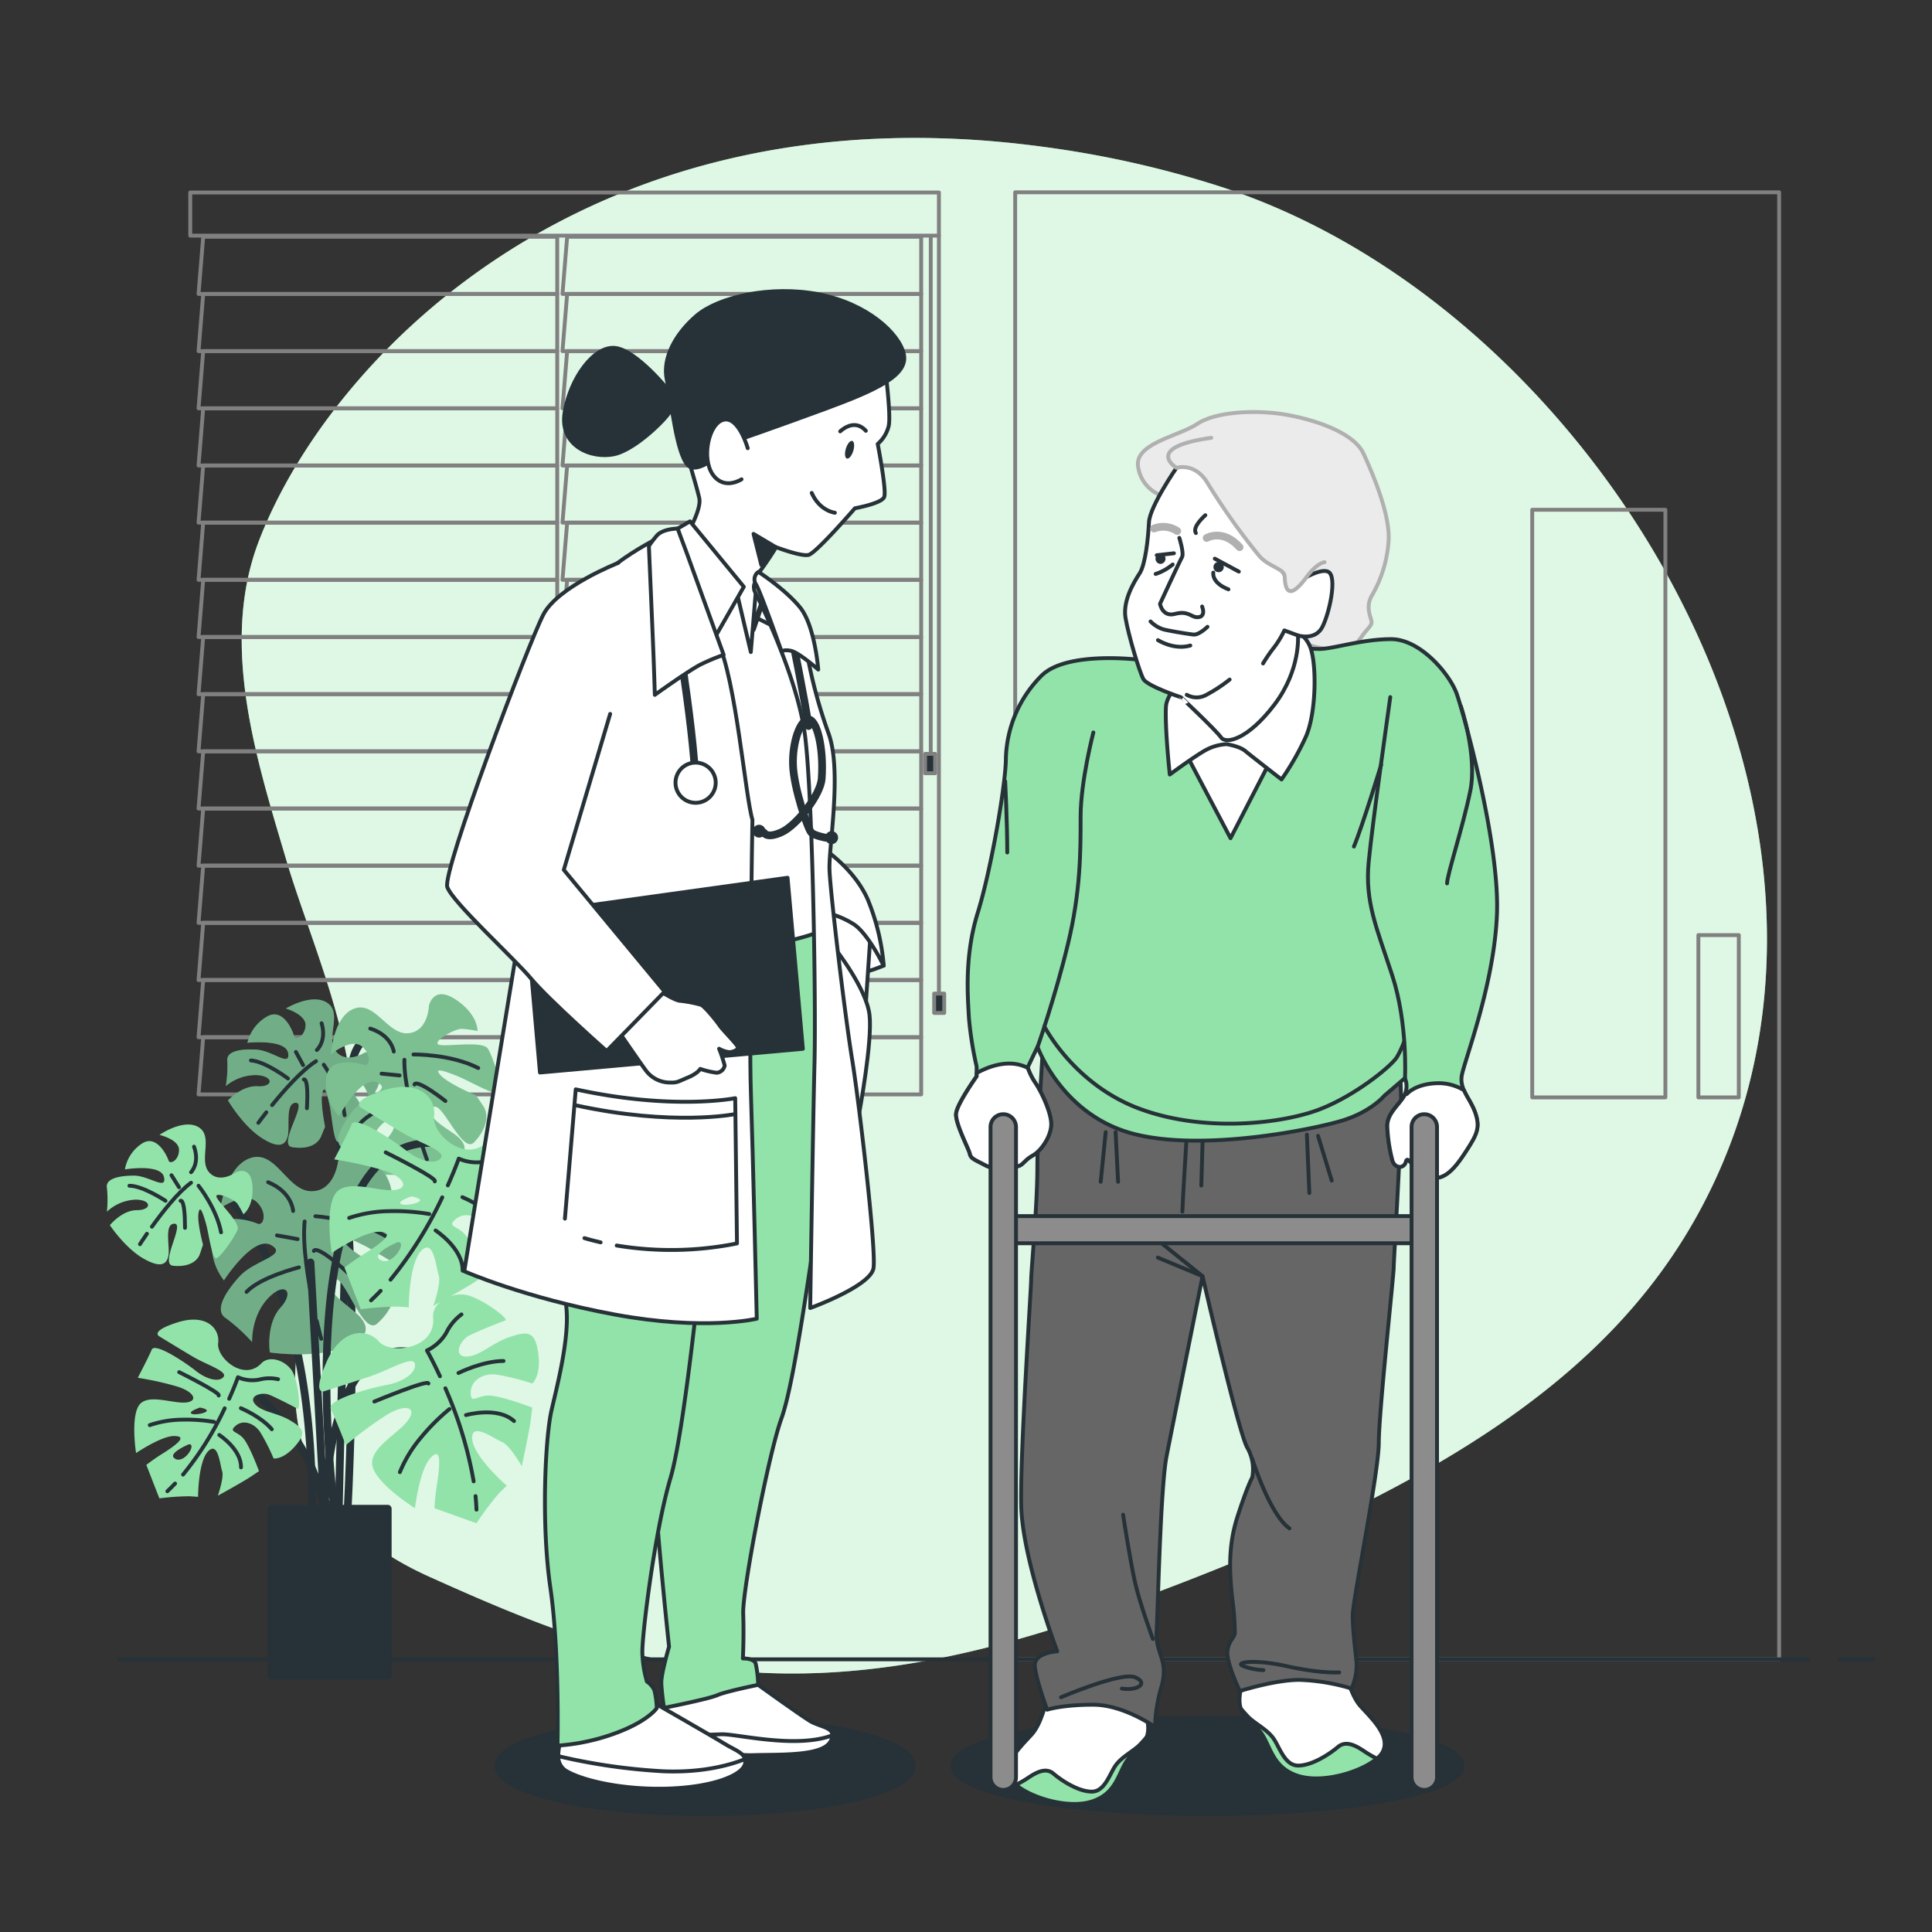 <svg xmlns="http://www.w3.org/2000/svg" viewBox="0 0 500 500"><rect x="0" y="0" width="500" height="500" fill="#333333" stroke="none"/><g id="freepik--background-simple--inject-189"><path d="M420.69,131.2c-24.84-36.8-61.77-68.93-104.94-82.94A262.48,262.48,0,0,0,270,38C152,22,85,93,67,140c-10.3,26.89-.51,56.91,7.25,83.09C81.12,246.28,97.89,281.55,89,306c-12,33-29,79,22,102s93.16,38.26,175,9,128.76-58.68,152.94-101.94C471.54,256.74,457.77,186.13,420.69,131.2Z" style="fill:#92E3A9"></path><path d="M420.69,131.2c-24.84-36.8-61.77-68.93-104.94-82.94A262.48,262.48,0,0,0,270,38C152,22,85,93,67,140c-10.3,26.89-.51,56.91,7.25,83.09C81.12,246.28,97.89,281.55,89,306c-12,33-29,79,22,102s93.16,38.26,175,9,128.76-58.68,152.94-101.94C471.54,256.74,457.77,186.13,420.69,131.2Z" style="fill:#fff;opacity:0.7"></path></g><g id="freepik--Window--inject-189"><polygon points="144.21 61.28 52.59 61.28 51.38 76.07 144.21 76.07 144.21 61.28" style="fill:none;stroke:gray;stroke-linecap:round;stroke-linejoin:round"></polygon><polygon points="144.21 76.07 52.59 76.07 51.38 90.87 144.21 90.87 144.21 76.07" style="fill:none;stroke:gray;stroke-linecap:round;stroke-linejoin:round"></polygon><polygon points="144.21 90.87 52.59 90.87 51.38 105.67 144.21 105.67 144.21 90.87" style="fill:none;stroke:gray;stroke-linecap:round;stroke-linejoin:round"></polygon><polygon points="144.21 105.67 52.59 105.67 51.38 120.47 144.21 120.47 144.21 105.67" style="fill:none;stroke:gray;stroke-linecap:round;stroke-linejoin:round"></polygon><polygon points="144.21 120.47 52.59 120.47 51.38 135.26 144.21 135.26 144.21 120.47" style="fill:none;stroke:gray;stroke-linecap:round;stroke-linejoin:round"></polygon><polygon points="144.21 135.26 52.59 135.26 51.38 150.06 144.21 150.06 144.21 135.26" style="fill:none;stroke:gray;stroke-linecap:round;stroke-linejoin:round"></polygon><polygon points="144.21 150.06 52.59 150.06 51.38 164.86 144.21 164.86 144.21 150.06" style="fill:none;stroke:gray;stroke-linecap:round;stroke-linejoin:round"></polygon><polygon points="144.21 164.86 52.59 164.86 51.38 179.65 144.21 179.65 144.21 164.86" style="fill:none;stroke:gray;stroke-linecap:round;stroke-linejoin:round"></polygon><polygon points="144.21 179.65 52.59 179.65 51.38 194.45 144.21 194.45 144.21 179.65" style="fill:none;stroke:gray;stroke-linecap:round;stroke-linejoin:round"></polygon><polygon points="144.21 194.45 52.59 194.45 51.38 209.25 144.21 209.25 144.21 194.45" style="fill:none;stroke:gray;stroke-linecap:round;stroke-linejoin:round"></polygon><polygon points="144.21 209.25 52.59 209.25 51.38 224.04 144.21 224.04 144.21 209.25" style="fill:none;stroke:gray;stroke-linecap:round;stroke-linejoin:round"></polygon><polygon points="144.21 224.04 52.59 224.04 51.38 238.84 144.21 238.84 144.21 224.04" style="fill:none;stroke:gray;stroke-linecap:round;stroke-linejoin:round"></polygon><polygon points="144.21 238.84 52.59 238.84 51.38 253.64 144.21 253.64 144.21 238.84" style="fill:none;stroke:gray;stroke-linecap:round;stroke-linejoin:round"></polygon><polygon points="144.21 253.64 52.59 253.64 51.38 268.44 144.21 268.44 144.21 253.64" style="fill:none;stroke:gray;stroke-linecap:round;stroke-linejoin:round"></polygon><polygon points="144.21 268.44 52.59 268.44 51.38 283.23 144.21 283.23 144.21 268.44" style="fill:none;stroke:gray;stroke-linecap:round;stroke-linejoin:round"></polygon><polygon points="238.4 61.28 146.78 61.28 145.57 76.07 238.4 76.07 238.4 61.28" style="fill:none;stroke:gray;stroke-linecap:round;stroke-linejoin:round"></polygon><polygon points="238.4 76.07 146.78 76.07 145.57 90.87 238.4 90.87 238.4 76.07" style="fill:none;stroke:gray;stroke-linecap:round;stroke-linejoin:round"></polygon><polygon points="238.4 90.87 146.78 90.87 145.57 105.67 238.4 105.67 238.4 90.87" style="fill:none;stroke:gray;stroke-linecap:round;stroke-linejoin:round"></polygon><polygon points="238.4 105.67 146.78 105.67 145.57 120.47 238.4 120.47 238.4 105.67" style="fill:none;stroke:gray;stroke-linecap:round;stroke-linejoin:round"></polygon><polygon points="238.4 120.47 146.78 120.47 145.57 135.26 238.4 135.26 238.4 120.47" style="fill:none;stroke:gray;stroke-linecap:round;stroke-linejoin:round"></polygon><polygon points="238.4 135.26 146.78 135.26 145.57 150.06 238.4 150.06 238.4 135.26" style="fill:none;stroke:gray;stroke-linecap:round;stroke-linejoin:round"></polygon><polygon points="238.4 150.06 146.78 150.06 145.57 164.86 238.4 164.86 238.4 150.06" style="fill:none;stroke:gray;stroke-linecap:round;stroke-linejoin:round"></polygon><polygon points="238.4 164.86 146.78 164.86 145.57 179.65 238.4 179.65 238.4 164.86" style="fill:none;stroke:gray;stroke-linecap:round;stroke-linejoin:round"></polygon><polygon points="238.4 179.65 146.78 179.65 145.57 194.45 238.4 194.45 238.4 179.65" style="fill:none;stroke:gray;stroke-linecap:round;stroke-linejoin:round"></polygon><polygon points="238.4 194.45 146.78 194.45 145.57 209.25 238.4 209.25 238.4 194.45" style="fill:none;stroke:gray;stroke-linecap:round;stroke-linejoin:round"></polygon><polygon points="238.4 209.25 146.78 209.25 145.57 224.04 238.4 224.04 238.4 209.25" style="fill:none;stroke:gray;stroke-linecap:round;stroke-linejoin:round"></polygon><polygon points="238.4 224.04 146.78 224.04 145.57 238.84 238.4 238.84 238.4 224.04" style="fill:none;stroke:gray;stroke-linecap:round;stroke-linejoin:round"></polygon><polygon points="238.4 238.84 146.78 238.84 145.57 253.64 238.4 253.64 238.4 238.84" style="fill:none;stroke:gray;stroke-linecap:round;stroke-linejoin:round"></polygon><polygon points="238.4 253.64 146.78 253.64 145.57 268.44 238.4 268.44 238.4 253.64" style="fill:none;stroke:gray;stroke-linecap:round;stroke-linejoin:round"></polygon><polygon points="238.4 268.44 146.78 268.44 145.57 283.23 238.4 283.23 238.4 268.44" style="fill:none;stroke:gray;stroke-linecap:round;stroke-linejoin:round"></polygon><rect x="49.24" y="49.82" width="193.75" height="11.16" style="fill:none;stroke:gray;stroke-linecap:round;stroke-linejoin:round"></rect><line x1="242.99" y1="60.98" x2="242.99" y2="257.57" style="fill:none;stroke:gray;stroke-linecap:round;stroke-linejoin:round"></line><line x1="240.88" y1="61.3" x2="240.88" y2="196.18" style="fill:none;stroke:gray;stroke-linecap:round;stroke-linejoin:round"></line><rect x="241.76" y="257.14" width="2.6" height="5.01" style="fill:#263238;stroke:gray;stroke-linecap:round;stroke-linejoin:round"></rect><rect x="239.41" y="195.1" width="2.6" height="5.01" style="fill:#263238;stroke:gray;stroke-linecap:round;stroke-linejoin:round"></rect></g><g id="freepik--Plant--inject-189"><path d="M104,269.35S91.7,262.52,90.79,278,87.6,394.09,87.6,394.09" style="fill:none;stroke:#263238;stroke-linecap:round;stroke-linejoin:round;stroke-width:2px"></path><path d="M84.41,279.36s10,22.31,5.47,113.37" style="fill:none;stroke:#263238;stroke-linecap:round;stroke-linejoin:round;stroke-width:2px"></path><path d="M94.26,272.47s-4.71,3-7.38-.44,1.81-9.76-2.15-12.46S74,261,74,261s5.25,1.54,5.08,4.41-2.7,4-3,2.7-2.85-7.57-7.12-4.94a10.59,10.59,0,0,0-4.92,6.7s9.94-1.06,10.54,2.68-4.07-.66-8.17-.9-7.84.36-7.57,2.85a32.57,32.57,0,0,1-.39,6.55,12.23,12.23,0,0,1,8-2.82c4.51.27,4.34,3.14.24,2.9S59,284.78,59,284.78s3.74,6.39,8.49,9.55,6.46,2,7-.41-.72-8.68,2.15-8.51-4.75,10.82-1.09,11.45,6.61-.43,7.57-2.84l1-2.41s-1.28-6.25-.72-8.68,1.23.07,1.88,3,1.06,9.93,2.31,9.59,5.26-5.44,6.2-7.44-5.28-8.13-5.21-9.36,4.87,1.11,5.62,2.39,1.47,3,1.47,3,3-1.88,2.92-7.64S94.26,272.47,94.26,272.47Z" style="fill:#92E3A9"></path><path d="M94.26,272.47s-4.71,3-7.38-.44,1.81-9.76-2.15-12.46S74,261,74,261s5.25,1.54,5.08,4.41-2.7,4-3,2.7-2.85-7.57-7.12-4.94a10.59,10.59,0,0,0-4.92,6.7s9.94-1.06,10.54,2.68-4.07-.66-8.17-.9-7.84.36-7.57,2.85a32.57,32.57,0,0,1-.39,6.55,12.23,12.23,0,0,1,8-2.82c4.51.27,4.34,3.14.24,2.9S59,284.78,59,284.78s3.74,6.39,8.49,9.55,6.46,2,7-.41-.72-8.68,2.15-8.51-4.75,10.82-1.09,11.45,6.61-.43,7.57-2.84l1-2.41s-1.28-6.25-.72-8.68,1.23.07,1.88,3,1.06,9.93,2.31,9.59,5.26-5.44,6.2-7.44-5.28-8.13-5.21-9.36,4.87,1.11,5.62,2.39,1.47,3,1.47,3,3-1.88,2.92-7.64S94.26,272.47,94.26,272.47Z" style="fill:#263238;opacity:0.3"></path><path d="M70.42,286c3.06-3.79,7.58-8.92,11.37-11.37" style="fill:none;stroke:#263238;stroke-linecap:round;stroke-linejoin:round"></path><path d="M66.86,290.59s.79-1.09,2.07-2.73" style="fill:none;stroke:#263238;stroke-linecap:round;stroke-linejoin:round"></path><path d="M83.79,275.55s4.56,6.44,5.4,13.07" style="fill:none;stroke:#263238;stroke-linecap:round;stroke-linejoin:round"></path><path d="M78.63,279.36s1.28-.75.8,7.45" style="fill:none;stroke:#263238;stroke-linecap:round;stroke-linejoin:round"></path><path d="M82,271.74s2.6-2.31,1.23-6.92" style="fill:none;stroke:#263238;stroke-linecap:round;stroke-linejoin:round"></path><line x1="78.44" y1="275.65" x2="76.58" y2="272.25" style="fill:none;stroke:#263238;stroke-linecap:round;stroke-linejoin:round"></line><path d="M74.53,279.12s-5.9-4.46-9.59-4.68" style="fill:none;stroke:#263238;stroke-linecap:round;stroke-linejoin:round"></path><path d="M111,260.32s-.18,6.76-5.46,7.09-8.54-8.47-13.94-6.35-5.92,11.76-5.92,11.76,5.12-4.21,7.88-2.09,2.12,5.4.63,4.88-9.52-2.31-9.79,3.75a12.82,12.82,0,0,0,3.35,9.5s5.71-10.67,9.86-8.72-3.43,3.63-6.46,7.57-5,8.09-2.31,9.52a39.75,39.75,0,0,1,6.3,4.85,14.75,14.75,0,0,1,2.61-9.91c3.34-4.33,6.1-2.2,3.06,1.73S99.3,304,99.3,304s8.94.61,15.34-2,6.44-5.08,4.38-7.3-9.19-5.19-7.06-7.95,7.6,12.13,10.72,8.89,4.07-6.91,2.32-9.51l-1.76-2.61s-7.12-3-9.18-5.2.91-1.18,4.27.16,10.67,5.71,11.19,4.22-1.87-9-3.24-11.28-11.73-.25-12.91-1.16,4.43-4.12,6.22-4a37.53,37.53,0,0,1,4,.55s.16-4.28-5.66-8.13S111,260.32,111,260.32Z" style="fill:#92E3A9"></path><path d="M111,260.32s-.18,6.76-5.46,7.09-8.54-8.47-13.94-6.35-5.92,11.76-5.92,11.76,5.12-4.21,7.88-2.09,2.12,5.4.63,4.88-9.52-2.31-9.79,3.75a12.82,12.82,0,0,0,3.35,9.5s5.71-10.67,9.86-8.72-3.43,3.63-6.46,7.57-5,8.09-2.31,9.52a39.75,39.75,0,0,1,6.3,4.85,14.75,14.75,0,0,1,2.61-9.91c3.34-4.33,6.1-2.2,3.06,1.73S99.3,304,99.3,304s8.94.61,15.34-2,6.44-5.08,4.38-7.3-9.19-5.19-7.06-7.95,7.6,12.13,10.72,8.89,4.07-6.91,2.32-9.51l-1.76-2.61s-7.12-3-9.18-5.2.91-1.18,4.27.16,10.67,5.71,11.19,4.22-1.87-9-3.24-11.28-11.73-.25-12.91-1.16,4.43-4.12,6.22-4a37.53,37.53,0,0,1,4,.55s.16-4.28-5.66-8.13S111,260.32,111,260.32Z" style="fill:#263238;opacity:0.2"></path><path d="M108.29,293.39c-1.7-5.65-3.76-13.67-3.63-19.13" style="fill:none;stroke:#263238;stroke-linecap:round;stroke-linejoin:round"></path><path d="M110.49,300.1s-.56-1.54-1.33-3.93" style="fill:none;stroke:#263238;stroke-linecap:round;stroke-linejoin:round"></path><path d="M107,272.9s9.55-.17,16.76,3.5" style="fill:none;stroke:#263238;stroke-linecap:round;stroke-linejoin:round"></path><path d="M107.27,280.66s.12-1.79,8,4.28" style="fill:none;stroke:#263238;stroke-linecap:round;stroke-linejoin:round"></path><path d="M101.91,272.14s-.54-4.19-6.09-5.95" style="fill:none;stroke:#263238;stroke-linecap:round;stroke-linejoin:round"></path><line x1="103.42" y1="278.32" x2="98.75" y2="277.86" style="fill:none;stroke:#263238;stroke-linecap:round;stroke-linejoin:round"></line><path d="M104.23,284.6S95.74,287.47,93,291" style="fill:none;stroke:#263238;stroke-linecap:round;stroke-linejoin:round"></path><path d="M54.37,305.32s26.86,17.75,26.4,86.5" style="fill:none;stroke:#263238;stroke-linecap:round;stroke-linejoin:round;stroke-width:2px"></path><path d="M87.49,300.63s-.86,7.78-7,7.66S71.45,297.71,65,299.65s-7.94,13-7.94,13,6.31-4.38,9.29-1.66,1.94,6.43.27,5.69-10.76-3.57-11.66,3.4a14.83,14.83,0,0,0,3,11.27s7.6-11.77,12.2-9.13-4.3,3.87-8.17,8.13-6.51,8.86-3.57,10.76a45.74,45.74,0,0,1,6.82,6.2s-.31-6.5,4-11.19,7.24-2,3.37,2.29S69.84,350,69.84,350s10.27,1.55,17.9-.85,7.9-5.26,5.73-8-10.1-6.86-7.39-9.84S93.7,346,97.61,342.54s5.35-7.59,3.57-10.77l-1.78-3.18s-7.94-4.11-10.1-6.86,1.16-1.27,4.92.59,11.77,7.59,12.5,5.93-1.31-10.54-2.66-13.33-13.52-1.4-14.8-2.56,5.5-4.33,7.56-4a44.47,44.47,0,0,1,4.53,1s.58-4.92-5.77-9.92S87.49,300.63,87.49,300.63Z" style="fill:#92E3A9"></path><path d="M87.49,300.63s-.86,7.78-7,7.66S71.45,297.71,65,299.65s-7.94,13-7.94,13,6.31-4.38,9.29-1.66,1.94,6.43.27,5.69-10.76-3.57-11.66,3.4a14.83,14.83,0,0,0,3,11.27s7.6-11.77,12.2-9.13-4.3,3.87-8.17,8.13-6.51,8.86-3.57,10.76a45.74,45.74,0,0,1,6.82,6.2s-.31-6.5,4-11.19,7.24-2,3.37,2.29S69.84,350,69.84,350s10.27,1.55,17.9-.85,7.9-5.26,5.73-8-10.1-6.86-7.39-9.84S93.7,346,97.61,342.54s5.35-7.59,3.57-10.77l-1.78-3.18s-7.94-4.11-10.1-6.86,1.16-1.27,4.92.59,11.77,7.59,12.5,5.93-1.31-10.54-2.66-13.33-13.52-1.4-14.8-2.56,5.5-4.33,7.56-4a44.47,44.47,0,0,1,4.53,1s.58-4.92-5.77-9.92S87.49,300.63,87.49,300.63Z" style="fill:#263238;opacity:0.3"></path><path d="M81.23,338.54c-1.44-6.69-3-16.14-2.39-22.43" style="fill:none;stroke:#263238;stroke-linecap:round;stroke-linejoin:round"></path><path d="M83.13,346.48s-.5-1.82-1.17-4.66" style="fill:none;stroke:#263238;stroke-linecap:round;stroke-linejoin:round"></path><path d="M81.63,314.76s11,.7,19,5.62" style="fill:none;stroke:#263238;stroke-linecap:round;stroke-linejoin:round"></path><path d="M81.24,323.74s.31-2.05,8.83,5.7" style="fill:none;stroke:#263238;stroke-linecap:round;stroke-linejoin:round"></path><path d="M75.86,313.4s-.23-4.88-6.46-7.44" style="fill:none;stroke:#263238;stroke-linecap:round;stroke-linejoin:round"></path><line x1="77.02" y1="320.68" x2="71.68" y2="319.71" style="fill:none;stroke:#263238;stroke-linecap:round;stroke-linejoin:round"></line><path d="M77.37,328s-10.07,2.52-13.56,6.35" style="fill:none;stroke:#263238;stroke-linecap:round;stroke-linejoin:round"></path><path d="M64.84,359.49S82.14,372.7,84,392.27l-3.64-65.56" style="fill:none;stroke:#263238;stroke-linecap:round;stroke-linejoin:round;stroke-width:2px"></path><path d="M106.72,349.93C84,345.83,84,392.27,84,392.27" style="fill:none;stroke:#263238;stroke-linecap:round;stroke-linejoin:round;stroke-width:2px"></path><path d="M86.69,391.82s-13.2-96.06,25-96.06" style="fill:none;stroke:#263238;stroke-linecap:round;stroke-linejoin:round;stroke-width:2px"></path><path d="M98.05,347.17c-3.11-3.5-9.72-3.5-13.6,5.44s-.39,7.39-.39,7.39,7.38-2.33,12-3.89S107,350.67,107.38,353s-3.11,4.67-7.39,5.44-15.54,3.89-14.38,6.22S89.5,374,89.5,374A99.3,99.3,0,0,1,100,366.22c5.06-3.11,8.17-2,5.44,1.55s-10.49,7.39-8.94,12.05,10.89,10.49,10.89,10.49,1.16-9.71,3.88-12.82,2.73.39,1.95,5.83a63.08,63.08,0,0,0-.78,7l10.88,3.89a77.69,77.69,0,0,1,5.83-7.77l2-1.95s-8.55-7.38-8.94-12.05,5.83,0,7.77.78,5.05,6.22,5.05,6.22,1.95-8.94,2.34-12.05l.38-3.11s-8.16-3.11-11.27-3.11-4.66,2.33-4.66-.77,3.11-5.06,6.61-4.67a61,61,0,0,1,9.32,2.33s2.34-1.94,1.56-7.77-2.72-5.83-7.39-4.28-7.77,5.06-11.27,5.06-1.55-4.28.78-5.44,8.16-3.5,9.33-3.89-6.22-5.83-10.11-6.61-8.92,2-8.55,5.83C112.82,349.11,101.16,350.67,98.05,347.17Z" style="fill:#92E3A9"></path><path d="M123.07,387.19q.18,1.76.24,3.51" style="fill:none;stroke:#263238;stroke-linecap:round;stroke-linejoin:round"></path><path d="M115.26,359.29a102.94,102.94,0,0,1,7.32,24.08" style="fill:none;stroke:#263238;stroke-linecap:round;stroke-linejoin:round"></path><path d="M113.86,356.17c-1.92-4.14-3.37-6.67-3.37-6.67a11.44,11.44,0,0,0,5.05-4.66,12.93,12.93,0,0,1,3.89-4.67" style="fill:none;stroke:#263238;stroke-linecap:round;stroke-linejoin:round"></path><path d="M96.88,362.72s14-5.83,14-4.67" style="fill:none;stroke:#263238;stroke-linecap:round;stroke-linejoin:round"></path><path d="M118.65,355.33s6.22-3.11,11.66-3.11" style="fill:none;stroke:#263238;stroke-linecap:round;stroke-linejoin:round"></path><path d="M116.32,364.66a53.71,53.71,0,0,0-7.39,7.39,33.6,33.6,0,0,0-5.44,8.94" style="fill:none;stroke:#263238;stroke-linecap:round;stroke-linejoin:round"></path><path d="M120.59,366.22s8.16-2.34,12.44,1.55" style="fill:none;stroke:#263238;stroke-linecap:round;stroke-linejoin:round"></path><path d="M135.38,313.7c-4.23-2.5-8.91-2.56-11.21-5.2s2.21-4,4.62-3,8,3.87,9.05,4.49.33-8.51-1.63-12-7.33-5.45-10-2.63c-5.66,5.94-14.47-1.85-13.87-6.49s-3.73-9.63-13-6.71-5.83,4.55-5.83,4.55,6.6,4.05,10.83,6.55,11.25,4.65,9.74,6.47-5.56.71-9-2S92,288.59,91,291s-4.5,9.05-4.5,9.05a98.52,98.52,0,0,1,12.75,2.83c5.66,1.78,6.82,4.89,2.39,5.13s-12.45-3.08-15,1.15-.79,15.1-.79,15.1,8.1-5.49,12.23-5.48,1.49,2.31-3.13,5.29a62.34,62.34,0,0,0-5.79,4l4.2,10.77a77.81,77.81,0,0,1,9.69-.7l2.74.2s0-11.3,3.24-14.65,3.82,4.4,4.51,6.38-1.39,7.89-1.39,7.89,8-4.39,10.63-6.14l2.6-1.74s-3-8.21-5-10.55-4.81-2-2.47-4,5.86-1,7.86,1.94A60.09,60.09,0,0,1,130.1,326s3,.49,6.89-3.92S139.61,316.2,135.38,313.7ZM98.59,326.14c-3.1-1.56,4.28-4.66,4.28-4.66C105.59,321.09,101.7,327.69,98.59,326.14Zm5.24-14.51c-1.32-.66,2.65-2,2.65-2C112.23,310.75,105.16,312.29,103.83,311.63Z" style="fill:#92E3A9"></path><path d="M98.51,334.06c-.81.85-1.64,1.68-2.49,2.48" style="fill:none;stroke:#263238;stroke-linecap:round;stroke-linejoin:round"></path><path d="M114.46,309.87a102.6,102.6,0,0,1-13.39,21.31" style="fill:none;stroke:#263238;stroke-linecap:round;stroke-linejoin:round"></path><path d="M115.9,306.77c1.87-4.17,2.82-6.92,2.82-6.92a11.54,11.54,0,0,0,6.84.76,12.93,12.93,0,0,1,6.07-.13" style="fill:none;stroke:#263238;stroke-linecap:round;stroke-linejoin:round"></path><path d="M112.52,305.75c.88-.77-12.7-7.51-12.7-7.51" style="fill:none;stroke:#263238;stroke-linecap:round;stroke-linejoin:round"></path><path d="M119.67,309.83s6.42,2.66,10,6.77" style="fill:none;stroke:#263238;stroke-linecap:round;stroke-linejoin:round"></path><path d="M111.1,314.19a53.85,53.85,0,0,0-10.42-.74,33.8,33.8,0,0,0-10.32,1.75" style="fill:none;stroke:#263238;stroke-linecap:round;stroke-linejoin:round"></path><path d="M112.73,318.44s7.11,4.63,7,10.41" style="fill:none;stroke:#263238;stroke-linecap:round;stroke-linejoin:round"></path><path d="M75,367.55c-3.4-2-7.17-2.05-9-4.18s1.77-3.2,3.71-2.4,6.43,3.12,7.29,3.62.26-6.86-1.32-9.63-5.9-4.38-8.05-2.12c-4.55,4.78-11.65-1.48-11.17-5.22s-3-7.75-10.48-5.4-4.69,3.66-4.69,3.66,5.31,3.26,8.72,5.28,9,3.74,7.83,5.2-4.47.58-7.2-1.61-10.56-7.4-11.37-5.46-3.61,7.28-3.61,7.28a80.17,80.17,0,0,1,10.26,2.28c4.55,1.43,5.48,3.93,1.92,4.13s-10-2.49-12,.92-.63,12.15-.63,12.15,6.52-4.42,9.84-4.41,1.2,1.86-2.51,4.26a52,52,0,0,0-4.67,3.22l3.38,8.66a62.06,62.06,0,0,1,7.8-.55l2.21.15s0-9.09,2.6-11.79,3.08,3.55,3.63,5.14-1.11,6.35-1.11,6.35,6.46-3.54,8.55-4.94l2.1-1.41s-2.42-6.6-4.06-8.49-3.88-1.6-2-3.24,4.71-.78,6.32,1.55a49.52,49.52,0,0,1,3.51,6.9s2.41.4,5.54-3.15S78.39,369.57,75,367.55Zm-29.6,10c-2.5-1.26,3.44-3.76,3.44-3.76C51,373.5,47.88,378.82,45.38,377.57Zm4.21-11.68c-1.06-.54,2.14-1.6,2.14-1.6C56.35,365.18,50.66,366.42,49.59,365.89Z" style="fill:#92E3A9"></path><path d="M45.31,383.94c-.65.69-1.31,1.35-2,2" style="fill:none;stroke:#263238;stroke-linecap:round;stroke-linejoin:round"></path><path d="M58.15,364.47a82.49,82.49,0,0,1-10.77,17.15" style="fill:none;stroke:#263238;stroke-linecap:round;stroke-linejoin:round"></path><path d="M59.31,362c1.5-3.36,2.27-5.57,2.27-5.57a9.3,9.3,0,0,0,5.5.61,10.34,10.34,0,0,1,4.88-.1" style="fill:none;stroke:#263238;stroke-linecap:round;stroke-linejoin:round"></path><path d="M46.37,355.11s10.93,5.43,10.22,6.05" style="fill:none;stroke:#263238;stroke-linecap:round;stroke-linejoin:round"></path><path d="M62.34,364.44s5.17,2.14,8,5.45" style="fill:none;stroke:#263238;stroke-linecap:round;stroke-linejoin:round"></path><path d="M55.44,368a43.27,43.27,0,0,0-8.38-.59,26.9,26.9,0,0,0-8.3,1.41" style="fill:none;stroke:#263238;stroke-linecap:round;stroke-linejoin:round"></path><path d="M56.75,371.37s5.73,3.73,5.62,8.38" style="fill:none;stroke:#263238;stroke-linecap:round;stroke-linejoin:round"></path><path d="M61.1,303.37s-4.28,3.11-7,0,1.17-9.33-2.72-11.66-10.11,2-10.11,2,5.06,1.16,5.06,3.88-2.34,3.89-2.72,2.72-3.11-7-7-4.27a10,10,0,0,0-4.28,6.6s9.33-1.55,10.11,2-3.89-.39-7.77-.39-7.39.78-7,3.11a30.54,30.54,0,0,1,0,6.22,11.56,11.56,0,0,1,7.39-3.11c4.27,0,4.27,2.72.38,2.72s-7,3.89-7,3.89,3.88,5.83,8.55,8.55,6.22,1.55,6.61-.78-1.17-8.16,1.55-8.16-3.89,10.49-.39,10.88,6.22-.78,7-3.11l.78-2.33s-1.56-5.83-1.17-8.16,1.17,0,1.94,2.72,1.56,9.32,2.72,8.94,4.67-5.45,5.45-7.39S56,310.76,56,309.59s4.67.78,5.45,1.94S63,314.25,63,314.25s2.72-1.94,2.33-7.38S61.1,303.37,61.1,303.37Z" style="fill:#92E3A9"></path><path d="M39.32,317.47c2.69-3.75,6.67-8.85,10.12-11.38" style="fill:none;stroke:#263238;stroke-linecap:round;stroke-linejoin:round"></path><path d="M36.22,322s.68-1.08,1.8-2.7" style="fill:none;stroke:#263238;stroke-linecap:round;stroke-linejoin:round"></path><path d="M51.38,306.87s4.66,5.83,5.83,12.05" style="fill:none;stroke:#263238;stroke-linecap:round;stroke-linejoin:round"></path><path d="M46.72,310.76s1.16-.78,1.16,7" style="fill:none;stroke:#263238;stroke-linecap:round;stroke-linejoin:round"></path><path d="M49.44,303.37s2.33-2.33.77-6.61" style="fill:none;stroke:#263238;stroke-linecap:round;stroke-linejoin:round"></path><line x1="46.33" y1="307.26" x2="44.38" y2="304.15" style="fill:none;stroke:#263238;stroke-linecap:round;stroke-linejoin:round"></line><path d="M42.83,310.76s-5.83-3.89-9.33-3.89" style="fill:none;stroke:#263238;stroke-linecap:round;stroke-linejoin:round"></path><rect x="70.3" y="390.45" width="30.05" height="43.25" style="fill:#263238;stroke:#263238;stroke-linecap:round;stroke-linejoin:round;stroke-width:2px"></rect></g><g id="freepik--Door--inject-189"><rect x="262.73" y="49.77" width="197.71" height="379.66" style="fill:none;stroke:gray;stroke-linecap:round;stroke-linejoin:round"></rect><rect x="396.54" y="131.93" width="34.46" height="152.07" style="fill:none;stroke:gray;stroke-linecap:round;stroke-linejoin:round"></rect><rect x="439.54" y="242" width="10.46" height="42" style="fill:none;stroke:gray;stroke-linecap:round;stroke-linejoin:round"></rect></g><g id="freepik--Floor--inject-189"><line x1="468" y1="429.43" x2="30.91" y2="429.43" style="fill:none;stroke:#263238;stroke-linecap:round;stroke-linejoin:round"></line><line x1="484.96" y1="429.43" x2="476" y2="429.43" style="fill:none;stroke:#263238;stroke-linecap:round;stroke-linejoin:round"></line></g><g id="freepik--character-2--inject-189"><ellipse cx="312.5" cy="457" rx="65.5" ry="12" style="fill:#263238;stroke:#263238;stroke-linecap:round;stroke-linejoin:round;stroke-width:2px"></ellipse><path d="M301.19,128.42a9.24,9.24,0,0,1-6.6-7.35c-1.37-6.27,10.3-8.07,15.25-11.36s15.44-3.69,23-2.38S350.4,112,352.88,117.4s7.17,16.34,6.44,23.14a32.3,32.3,0,0,1-4.27,13.57c-1.56,2.64-.55,5-.18,6.36s-.41,1.49-2.5,4.32-2.45,3.82-9.26,3.09-9.26-4.06-11-6.55-5.53-12.58-8.6-17.25-3.76-10.1-8.73-13.69S307,126.49,301.19,128.42Z" style="fill:#ebebeb;stroke:#b0b0b0;stroke-linecap:round;stroke-linejoin:round"></path><path d="M270.79,440.14s-1.24,5.88-3.72,8.67-7.74,7.43-5.57,11.45,14.24,8.36,21.36,5.88,6.5-9,10.21-12.07,5-5.26,3.41-10.84-9.91-11.14-15.48-12.38S270.79,440.14,270.79,440.14Z" style="fill:#fff;stroke:#263238;stroke-linecap:round;stroke-linejoin:round"></path><path d="M294.93,451.59c-1.55,1.55-4.64,3.1-6.19,5.27s-2.79,6.81-6.19,6.81-7.74-2.79-9.91-4.65-4.95,0-6.81,1.24a25.88,25.88,0,0,1-2.92,1.65c4,3.43,13.8,6.37,19.95,4.23,7.12-2.47,6.5-9,10.21-12.07,1.87-1.56,3.11-2.88,3.69-4.52C296.08,450.36,295.41,451.11,294.93,451.59Z" style="fill:#92E3A9;stroke:#263238;stroke-linecap:round;stroke-linejoin:round"></path><path d="M348.19,432.5s1.28,6.11,3.85,9,8,7.72,5.79,11.9-14.79,8.68-22.18,6.1S328.9,450.18,325,447s-5.14-5.47-3.53-11.25,10.28-11.57,16.07-12.86S348.19,432.5,348.19,432.5Z" style="fill:#fff;stroke:#263238;stroke-linecap:round;stroke-linejoin:round"></path><path d="M323.11,444.4c1.61,1.6,4.82,3.21,6.43,5.46s2.9,7.07,6.43,7.07,8-2.89,10.29-4.82,5.14,0,7.07,1.29a27.1,27.1,0,0,0,3,1.71c-4.12,3.56-14.33,6.61-20.71,4.39-7.39-2.57-6.75-9.32-10.61-12.53-1.94-1.62-3.23-3-3.82-4.69C321.93,443.11,322.61,443.9,323.11,444.4Z" style="fill:#92E3A9;stroke:#263238;stroke-linecap:round;stroke-linejoin:round"></path><path d="M270.07,268.89s-1.6,23.14-1.6,33.11-1.61,27-1.61,29.25-2.89,44.68-2.57,58.5,9.32,37.61,9.32,37.61-6.11.32-5.79,3.86S271,442.47,271,442.47s3.86-1.29,11.89-1.29S299,447,299,447s-.32-3.86,1.61-10.61S299,428,299.33,422.22s1-37.29,2.57-45.33,9.32-46.61,9.32-46.61,9.32,40.51,11.57,44.36a11.24,11.24,0,0,1,1.29,7.72s-1.29,2.25-3.86,10.28-1.93,15.11-1.29,21.22a72.36,72.36,0,0,1,.65,8.68c0,1.28-1.61,1.93-1.93,4.82s3.21,10.29,3.21,10.29,9-2.9,15.43-2.9a52.18,52.18,0,0,1,13.5,2.25,15.39,15.39,0,0,0,1.29-6.75c-.32-3.21-1-8.36-1-12.21s6.75-37,6.75-44.68,3.86-43.4,3.86-45.33,1.93-32.46,1.93-42.11a197.27,197.27,0,0,0-1.28-20.25l-89.69-6.43Z" style="fill:#666;stroke:#263238;stroke-linecap:round;stroke-linejoin:round"></path><polyline points="298.04 319.68 311.22 330.28 299.65 325.46" style="fill:none;stroke:#263238;stroke-linecap:round;stroke-linejoin:round"></polyline><path d="M307,295.89s-1,16.07-1,17.68" style="fill:none;stroke:#263238;stroke-linecap:round;stroke-linejoin:round"></path><line x1="311.22" y1="295.57" x2="310.9" y2="306.82" style="fill:none;stroke:#263238;stroke-linecap:round;stroke-linejoin:round"></line><line x1="286.15" y1="293" x2="284.86" y2="305.85" style="fill:none;stroke:#263238;stroke-linecap:round;stroke-linejoin:round"></line><line x1="288.72" y1="293" x2="289.36" y2="305.85" style="fill:none;stroke:#263238;stroke-linecap:round;stroke-linejoin:round"></line><line x1="338.22" y1="293.64" x2="338.86" y2="308.75" style="fill:none;stroke:#263238;stroke-linecap:round;stroke-linejoin:round"></line><line x1="341.11" y1="293.96" x2="344.65" y2="305.53" style="fill:none;stroke:#263238;stroke-linecap:round;stroke-linejoin:round"></line><path d="M298.36,424.15s-3.21-8.68-4.5-14.15-3.21-18-3.21-18" style="fill:none;stroke:#263238;stroke-linecap:round;stroke-linejoin:round"></path><path d="M324.08,377.54s4.5,14.46,9.64,18" style="fill:none;stroke:#263238;stroke-linecap:round;stroke-linejoin:round"></path><path d="M274.58,439.25s15.75-6.75,19.28-5.14.32,3.54-3.53,2.89" style="fill:none;stroke:#263238;stroke-linecap:round;stroke-linejoin:round"></path><path d="M346.58,432.82s-4.82.33-13.5-1.6-13.82-1-11.25,0a16.53,16.53,0,0,0,5.14,1" style="fill:none;stroke:#263238;stroke-linecap:round;stroke-linejoin:round"></path><path d="M295.31,170.8s-19.17-2.52-25.77,4.07a31.37,31.37,0,0,0-9.22,21.43c0,6.34-3.73,28.49-7.28,39.91s-2.54,22.06-2.29,27.13a92.26,92.26,0,0,0,2,12.68v2.54s-5.07,7.1-5.32,9.63,3.29,9.13,3.55,10.4,1.27,1.52,4.06,3,6.08.26,7.86.26,2-1.52,4.31-2.79,4.82-5.07,4.82-8.12-2.54-8.37-4.06-10.65a16.22,16.22,0,0,1-2-4.06l2.54-5.32s6.08,17.24,24.09,22.32,47.67-1,55-3.3,10.65-6.34,10.65-6.34l5.33-4.57a5.24,5.24,0,0,1-.51,5.08c-1.78,2.53-4.06,4.31-4.06,7.35a41.1,41.1,0,0,0,1.27,8.62c.51,2.28,3,2.54,3.55.51s2.28,3,6.08,4.06,6.6-2.29,9.39-6.6,3.8-6.08,2.53-9.89-4.05-6.08-3.55-9.63,8.37-23.33,9.13-41.85-8.62-52-10.39-57.06-9.39-14.2-17-14.2-15,2.54-18.51,2.54a50.82,50.82,0,0,1-6.85-.51l-36,3.55Z" style="fill:#92E3A9;stroke:#263238;stroke-linecap:round;stroke-linejoin:round"></path><path d="M268.51,271s4.56-12.94,7.86-26.63,3.29-23.84,3.29-33,3.3-21.81,3.3-21.81" style="fill:none;stroke:#263238;stroke-linecap:round;stroke-linejoin:round"></path><path d="M268,280.33a16.5,16.5,0,0,1-2-3.94c-4.89-2.56-10.45-.23-13.23,1.31v.86s-5.07,7.1-5.32,9.63,3.29,9.13,3.55,10.4,1.27,1.52,4.06,3,6.08.26,7.86.26,2-1.52,4.31-2.79,4.82-5.07,4.82-8.12S269.52,282.61,268,280.33Z" style="fill:#fff;stroke:#263238;stroke-linecap:round;stroke-linejoin:round"></path><path d="M381.86,288.19c-.79-2.38-2.18-4.17-3-6.05a12.79,12.79,0,0,0-6.39-1.81c-6.09,0-8.37,2.79-8.37,2.79l-.52.15a6.49,6.49,0,0,1-.49.87c-1.78,2.53-4.06,4.31-4.06,7.35a41.1,41.1,0,0,0,1.27,8.62c.51,2.28,3,2.54,3.55.51s2.28,3,6.08,4.06,6.6-2.29,9.39-6.6S383.13,292,381.86,288.19Z" style="fill:#fff;stroke:#263238;stroke-linecap:round;stroke-linejoin:round"></path><path d="M363.61,279.06s.76-14.2-3.3-26.62-7.1-19-6.09-29.42,5.07-38.8,5.58-42.61" style="fill:none;stroke:#263238;stroke-linecap:round;stroke-linejoin:round"></path><path d="M270.28,265.62s7.61,15,24.6,21.31,37,3.8,46.41.25,19-11.41,20.29-13.7a25.63,25.63,0,0,0,1.77-3.8" style="fill:none;stroke:#263238;stroke-linecap:round;stroke-linejoin:round"></path><path d="M260.14,202.17s.54,10.85.54,18.45" style="fill:none;stroke:#263238;stroke-linecap:round;stroke-linejoin:round"></path><path d="M357.44,197.93s-4.88,16-7.05,21.16" style="fill:none;stroke:#263238;stroke-linecap:round;stroke-linejoin:round"></path><path d="M378.06,182.74s4.34,12.75,2.44,22-6,21.71-6,23.88" style="fill:none;stroke:#263238;stroke-linecap:round;stroke-linejoin:round"></path><path d="M306.29,193.85l12.17,23.08,13.45-26.12s-4.32-7.1-11.67-8.37S304,187.51,306.29,193.85Z" style="fill:#fff;stroke:#263238;stroke-linecap:round;stroke-linejoin:round"></path><path d="M317.45,192.59a12.77,12.77,0,0,0-5.83,1.77c-3.05,1.78-8.88,6.09-8.88,6.09s-1.27-11.67-1-17.5,13.44-16.74,21.81-19.78,14.2,0,15.72,4.82,1.27,16.74-1.27,22.57a69.92,69.92,0,0,1-6.34,11.16s-7.86-6.09-9.38-7.36S317.45,192.59,317.45,192.59Z" style="fill:#fff;stroke:#263238;stroke-linecap:round;stroke-linejoin:round"></path><path d="M304.48,121.07s-6.93,10-7.13,14.11-.92,10.88-2.39,13.16-4.42,7.08-3.68,11.55,3.61,14.05,4.63,15.86,9.73,4.71,9.73,4.71S314.72,189,316,190.84s7,.51,13.84-8.51,6.07-17.88,6.07-17.88,4.48,1.46,6.34-2.24,3.84-13,1.53-14.22-8.61,3-9.17,3.64S332.93,149,330,145s-6.74-5.36-8.58-10.92-4-10.19-7.41-12.75S307.18,118.68,304.48,121.07Z" style="fill:#fff;stroke:#263238;stroke-linecap:round;stroke-linejoin:round"></path><path d="M342.79,145.49s-1.94.18-4.54,3.72c-4.37,5.95-5.67,4-5.77,0-.06-2.06-4.13-2.48-6.61-5.37a173.42,173.42,0,0,1-13.2-18.57c-3.3-5.77-8.19-4.2-8.19-4.2s-8.73-5.29,9-7.76" style="fill:#ebebeb;stroke:#b0b0b0;stroke-linecap:round;stroke-linejoin:round"></path><path d="M305.21,139.2s1.27,4,.69,5-5.69,12.07-5.69,12.07.6,3.48,3.86,2.61,4.08.68,5.52.84,2.27-.73,1.52-2.76" style="fill:none;stroke:#263238;stroke-linecap:round;stroke-linejoin:round"></path><path d="M297.76,160.83a8,8,0,0,0,3.43,2.08c1.91.45,6.22,1.16,7.67,1.31s3.63-2,3.63-2" style="fill:none;stroke:#263238;stroke-linecap:round;stroke-linejoin:round"></path><path d="M299.68,165.67s4.1,2.64,8.38,1.39" style="fill:none;stroke:#263238;stroke-linecap:round;stroke-linejoin:round"></path><line x1="314.39" y1="144.58" x2="320.61" y2="147.93" style="fill:none;stroke:#263238;stroke-linecap:round;stroke-linejoin:round"></line><line x1="303.81" y1="143.19" x2="299.36" y2="143.69" style="fill:none;stroke:#263238;stroke-linecap:round;stroke-linejoin:round"></line><path d="M304.67,137.43a6.55,6.55,0,0,0-6-.65" style="fill:none;stroke:#b0b0b0;stroke-linecap:round;stroke-linejoin:round;stroke-width:2px"></path><path d="M312.28,139.23s4.17-2.48,8.52,2.38" style="fill:none;stroke:#b0b0b0;stroke-linecap:round;stroke-linejoin:round;stroke-width:2px"></path><path d="M311.94,133.34s-3.5,3-2.45,4.61" style="fill:none;stroke:#263238;stroke-linecap:round;stroke-linejoin:round"></path><path d="M314,148.19s-.53,2.63,3.92,4.33" style="fill:none;stroke:#263238;stroke-linecap:round;stroke-linejoin:round"></path><path d="M303.49,146.09a13.64,13.64,0,0,1-4.41,2.45" style="fill:none;stroke:#263238;stroke-linecap:round;stroke-linejoin:round"></path><path d="M301.63,144.74a1.35,1.35,0,0,1-1.47,1.19,1.34,1.34,0,0,1,.28-2.66A1.35,1.35,0,0,1,301.63,144.74Z" style="fill:#263238"></path><path d="M316.7,146.9a1.33,1.33,0,1,1-2.65-.29,1.32,1.32,0,0,1,1.46-1.18A1.34,1.34,0,0,1,316.7,146.9Z" style="fill:#263238"></path><path d="M335.9,164.45l-3.51-1.3a23.75,23.75,0,0,1-2.78,4.55,38.15,38.15,0,0,0-2.73,4" style="fill:none;stroke:#263238;stroke-linecap:round;stroke-linejoin:round"></path><path d="M307.13,179.81a5.12,5.12,0,0,0,5.1,0,38.94,38.94,0,0,0,6-3.94" style="fill:none;stroke:#263238;stroke-linecap:round;stroke-linejoin:round"></path><rect x="259.86" y="314.72" width="106.76" height="7.03" style="fill:#8c8c8c;stroke:#263238;stroke-linecap:round;stroke-linejoin:round"></rect><path d="M259.64,463.23h0a3.29,3.29,0,0,1-3.29-3.3V291.66a3.29,3.29,0,0,1,3.29-3.3h0a3.3,3.3,0,0,1,3.3,3.3V459.93A3.3,3.3,0,0,1,259.64,463.23Z" style="fill:#8c8c8c;stroke:#263238;stroke-linecap:round;stroke-linejoin:round"></path><path d="M368.6,463.23h0a3.29,3.29,0,0,1-3.29-3.3V291.66a3.29,3.29,0,0,1,3.29-3.3h0a3.3,3.3,0,0,1,3.3,3.3V459.93A3.3,3.3,0,0,1,368.6,463.23Z" style="fill:#8c8c8c;stroke:#263238;stroke-linecap:round;stroke-linejoin:round"></path></g><g id="freepik--character-1--inject-189"><ellipse cx="182.5" cy="457" rx="53.5" ry="12" style="fill:#263238;stroke:#263238;stroke-linecap:round;stroke-linejoin:round;stroke-width:2px"></ellipse><path d="M196.25,436.07s10.48,7.55,13.33,9.31,7.48,1.6,5.29,5.4S201.51,454,195,454.23s-13.55-2.32-20.53-2.55-.89-12.52-.89-12.52S189.15,432.13,196.25,436.07Z" style="fill:#fff;stroke:#263238;stroke-linecap:round;stroke-linejoin:round"></path><path d="M214.87,450.78a3.5,3.5,0,0,0,.56-1.69c-9.42,3.57-24.84-.39-28.67-.26l-15.44.52a3,3,0,0,0,3.16,2.33c7,.23,14,2.77,20.53,2.55S212.67,454.57,214.87,450.78Z" style="fill:#fff;stroke:#263238;stroke-linecap:round;stroke-linejoin:round"></path><path d="M213,240.83s2.08,52.43-.61,69.25-6.75,47.62-10.15,57-10.11,44.48-9.9,50.51-.08,11.62-.08,11.62,2.79-.1,3.3,1.28a29,29,0,0,1,.65,5.55s-8.3,1.68-10.59,2.68S171.83,442,171.83,442s-.61-4.16-.68-6.48,2-9.36,2-9.36-2.72-25.46-3.72-41.23,3.41-50.29,3.23-55.86S178,239.23,178,239.23l32.47-1.56Z" style="fill:#92E3A9;stroke:#263238;stroke-linecap:round;stroke-linejoin:round"></path><path d="M168.52,440.26s16.11,9.22,18.95,11,6.13,2.58,5.3,5.39-8.17,5.86-19.77,6.25-22.37-2-26.64-4.68.09-11.15.09-11.15S158.6,435.49,168.52,440.26Z" style="fill:#fff;stroke:#263238;stroke-linecap:round;stroke-linejoin:round"></path><path d="M192.77,456.63a2.67,2.67,0,0,0,.06-1.39c-3.41,1.38-10.77,3.64-21.42,3.15a155.13,155.13,0,0,1-26.92-3.9,4.25,4.25,0,0,0,1.87,3.71c4.27,2.65,15,5.07,26.64,4.68S191.93,459.45,192.77,456.63Z" style="fill:#fff;stroke:#263238;stroke-linecap:round;stroke-linejoin:round"></path><path d="M182.81,313.41s-5.11,55-9.28,69.07-7.43,41.14-7.29,45.32a29.9,29.9,0,0,0,1.18,7.39,5.21,5.21,0,0,1,1.93,2.26,21.3,21.3,0,0,1,.62,4.62s-2.21,3.33-10.47,6.4a54,54,0,0,1-15.22,3.3s.58-24.18-1.84-40.82-1.32-39,.3-46,4.91-19.68,3.71-27.54-3.31-15.68-3.31-15.68l-3.77-15.21Z" style="fill:#92E3A9;stroke:#263238;stroke-linecap:round;stroke-linejoin:round"></path><path d="M185.68,137.07s-10.42,3.45-13.72,6.65,6.1,98,6.1,98,15.27,2.58,21.15,2.38S213,240.83,213,240.83s-2.11-53.2-5-64.56a171.24,171.24,0,0,0-6.91-21.14l-12.3-15.69Z" style="fill:#fff;stroke:#263238;stroke-linecap:round;stroke-linejoin:round"></path><path d="M198.48,152.82l3.89,10.38-6.74-3.38S197.89,153.72,198.48,152.82Z" style="fill:none;stroke:#263238;stroke-linecap:round;stroke-linejoin:round"></path><path d="M195.07,163l3.41-10.14-3.21-6.16S193,159.78,195.07,163Z" style="fill:none;stroke:#263238;stroke-linecap:round;stroke-linejoin:round"></path><path d="M230,110.23c.64-3-1-15.42-1-15.42s-17.83,7.67-29.74,10.75-21.56,8.22-21.5,12c0,0,2.63,8.67,3.21,11.36s-2.59,8.25-2.59,8.25,7.3,9.11,11.56,13l4.37,18.58,1.64-19.95a83.22,83.22,0,0,0,4.91-7.19s6.43,2.46,8.39,2,12-12.07,12-12.07,6.91-1.23,7.58-2.91-1.68-13.74-1.68-13.74A9,9,0,0,0,230,110.23Z" style="fill:#fff;stroke:#263238;stroke-linecap:round;stroke-linejoin:round"></path><polygon points="200.81 141.62 195.01 138.17 197.03 146.23 200.81 141.62" style="fill:#263238;stroke:#263238;stroke-linecap:round;stroke-linejoin:round"></polygon><path d="M220.83,116.68c-.38,1.26-1.12,2.15-1.65,2s-.65-1.31-.27-2.57,1.12-2.15,1.65-2S221.21,115.42,220.83,116.68Z" style="fill:#263238"></path><path d="M217.44,111.64s3.59-3.59,6.64-.15" style="fill:none;stroke:#263238;stroke-linecap:round;stroke-linejoin:round"></path><path d="M216.07,132.7s-3.94-.44-6-5.13" style="fill:none;stroke:#263238;stroke-linecap:round;stroke-linejoin:round"></path><path d="M190.29,114.14s10-3.44,23.33-8.35,21.46-8.71,20.3-14.1-9.48-13.09-22-15.52-26,.72-31.63,5.52-8.89,11.14-7.73,16.53S175,117.16,178,120.36,190.29,114.14,190.29,114.14Z" style="fill:#263238;stroke:#263238;stroke-linecap:round;stroke-linejoin:round"></path><path d="M193.51,116s-2.28-8.23-6.2-7.38-5.81,10-2.84,14.2,7.44,1.22,7.44,1.22" style="fill:#fff;stroke:#263238;stroke-linecap:round;stroke-linejoin:round"></path><path d="M173.14,101.16s-8.41-10.5-13.92-11.11-11.64,7.89-13.09,16.66,7,12.09,12.84,10.83,14.7-10.34,14.68-11.62S173.14,101.16,173.14,101.16Z" style="fill:#263238;stroke:#263238;stroke-linecap:round;stroke-linejoin:round"></path><path d="M192.5,151.86l-7.4,12.95s-6.3-15.59-7.67-19.06a45.88,45.88,0,0,1-2.06-8.95l3.2-1.87Z" style="fill:#fff;stroke:#263238;stroke-linecap:round;stroke-linejoin:round"></path><path d="M228.71,249.89s-4.05,1.79-6.51,1.87-1-6-.08-10.41S227,246.66,228.71,249.89Z" style="fill:#fff;stroke:#263238;stroke-linecap:round;stroke-linejoin:round"></path><path d="M225.38,240.41l-1.28,19-8-10.69-.86-1.07-1-14.22S223.57,235.54,225.38,240.41Z" style="fill:#fff;stroke:#263238;stroke-linecap:round;stroke-linejoin:round"></path><path d="M212.88,219.46s8.13,5.2,11.69,13.31a57.69,57.69,0,0,1,4.14,17.12s-4.12-8.35-7.76-10.7a23.11,23.11,0,0,0-7.23-3Z" style="fill:#fff;stroke:#263238;stroke-linecap:round;stroke-linejoin:round"></path><path d="M175.37,136.8S181,156.2,185.73,166s7.16,40.17,9,46.15c0,0-.95,54.39-.4,70.64s1.52,58.49,1.52,58.49-13.37,3.24-36.75-1.08S120.15,329,120.15,329s16.15-99.51,16.57-100.92,7.92-26.75,8.75-43.5.57-24.18,7.72-32.79S175.37,136.8,175.37,136.8Z" style="fill:#fff;stroke:#263238;stroke-linecap:round;stroke-linejoin:round"></path><path d="M155.44,321.52c-1.39-.31-2.79-.68-4.19-1.09" style="fill:none;stroke:#263238;stroke-linecap:round;stroke-linejoin:round"></path><path d="M146.2,315.38,149,281.92c25.23,5.51,41.27,2.29,41.27,2.29l.46,37.59a86.49,86.49,0,0,1-31.12.54" style="fill:none;stroke:#263238;stroke-linecap:round;stroke-linejoin:round"></path><path d="M190.22,288.33s-16,3.23-41.27-2.29" style="fill:none;stroke:#263238;stroke-linecap:round;stroke-linejoin:round"></path><path d="M216.23,245.66s8,10.14,8.8,17-2.7,25.58-2.7,25.58Z" style="fill:#fff;stroke:#263238;stroke-linecap:round;stroke-linejoin:round"></path><path d="M195.23,152.86s11.23,21.76,13.17,37.95,2.79,68.67,2.39,84.48-1.11,63.23-1.11,63.23,15.61-5.64,16.38-10.32-3.8-43.54-5.55-54.17-5.64-43-5.84-49,3.31-25.66-.27-35.3a128,128,0,0,1-5.3-19.33s.84-6.17-4-13S194.14,148.25,195.23,152.86Z" style="fill:#fff;stroke:#263238;stroke-linecap:round;stroke-linejoin:round"></path><path d="M205.19,166s3,14.66,4.07,21.9" style="fill:none;stroke:#263238;stroke-linecap:round;stroke-linejoin:round;stroke-width:2px"></path><path d="M213.77,216.82s-2.93-.53-3.79-1.33S205.44,204,205.23,198s1.9-11.71,4-11.78,4,7.14,3.43,15.27c-.29,4.23-6.45,12.07-10.34,13.86s-4.57.16-4.57.16" style="fill:none;stroke:#263238;stroke-linecap:round;stroke-linejoin:round;stroke-width:2px"></path><path d="M198.12,215.06a1.66,1.66,0,1,1-1.72-1.61A1.67,1.67,0,0,1,198.12,215.06Z" style="fill:#263238"></path><path d="M216.89,216.71a1.67,1.67,0,1,1-1.72-1.6A1.67,1.67,0,0,1,216.89,216.71Z" style="fill:#263238"></path><path d="M202.31,168.72s.21-.71,2.31-.31,7.14,4.87,7.14,4.87-.85-11.36-4.73-16.11S196.27,148,196.27,148a2.36,2.36,0,0,0-.59,3.28C196.91,153.34,202.31,168.72,202.31,168.72Z" style="fill:#fff;stroke:#263238;stroke-linecap:round;stroke-linejoin:round"></path><path d="M173.83,154.75s5.67,32.25,6.22,48.65" style="fill:none;stroke:#263238;stroke-linecap:round;stroke-linejoin:round;stroke-width:2px"></path><path d="M185.22,202.4a5.2,5.2,0,1,0-5,5.36A5.2,5.2,0,0,0,185.22,202.4Z" style="fill:#fff;stroke:#263238;stroke-linecap:round;stroke-linejoin:round"></path><path d="M175.37,136.8s-3.87,0-5.44,1.88a29.24,29.24,0,0,0-2,2.63s1,23,1.22,29,.32,9.52.32,9.52,8.84-6.34,11.81-7.84a55.2,55.2,0,0,1,6-2.52l-9.48-26.16Z" style="fill:#fff;stroke:#263238;stroke-linecap:round;stroke-linejoin:round"></path><polygon points="139.74 277.57 207.78 271.43 203.82 227.16 136.16 236.58 139.74 277.57" style="fill:#263238;stroke:#263238;stroke-linecap:round;stroke-linejoin:round"></polygon><path d="M170.44,256.26s4.33,2.79,5.63,2.75a34.52,34.52,0,0,1,5.24,1c.82.13,4.05,4.1,4.91,5.37s4.73,5.06,4.75,5.71-1.26,1.18-2.24,1.21a7,7,0,0,1-2.63-.89,37.21,37.21,0,0,1,1.45,4.35,2.3,2.3,0,0,1-2.06,1.87,21.44,21.44,0,0,1-4.27-1s-.61,1.16-3.18,2.22-2.72,1.4-4.84,1.31a7.75,7.75,0,0,1-6-3.06c-1.54-2.06-6-8.59-6.34-9.07a7.48,7.48,0,0,0-.84-.95l9.57-10.75Z" style="fill:#fff;stroke:#263238;stroke-linecap:round;stroke-linejoin:round"></path><path d="M160,145.68s-15.59,6.1-19.37,13.35-26.25,66.56-24.87,70.54,17.2,18.32,21.72,23.74S157,272,157,272l15-15.37-26.09-31.51,12-40.36" style="fill:#fff;stroke:#263238;stroke-linecap:round;stroke-linejoin:round"></path></g></svg>